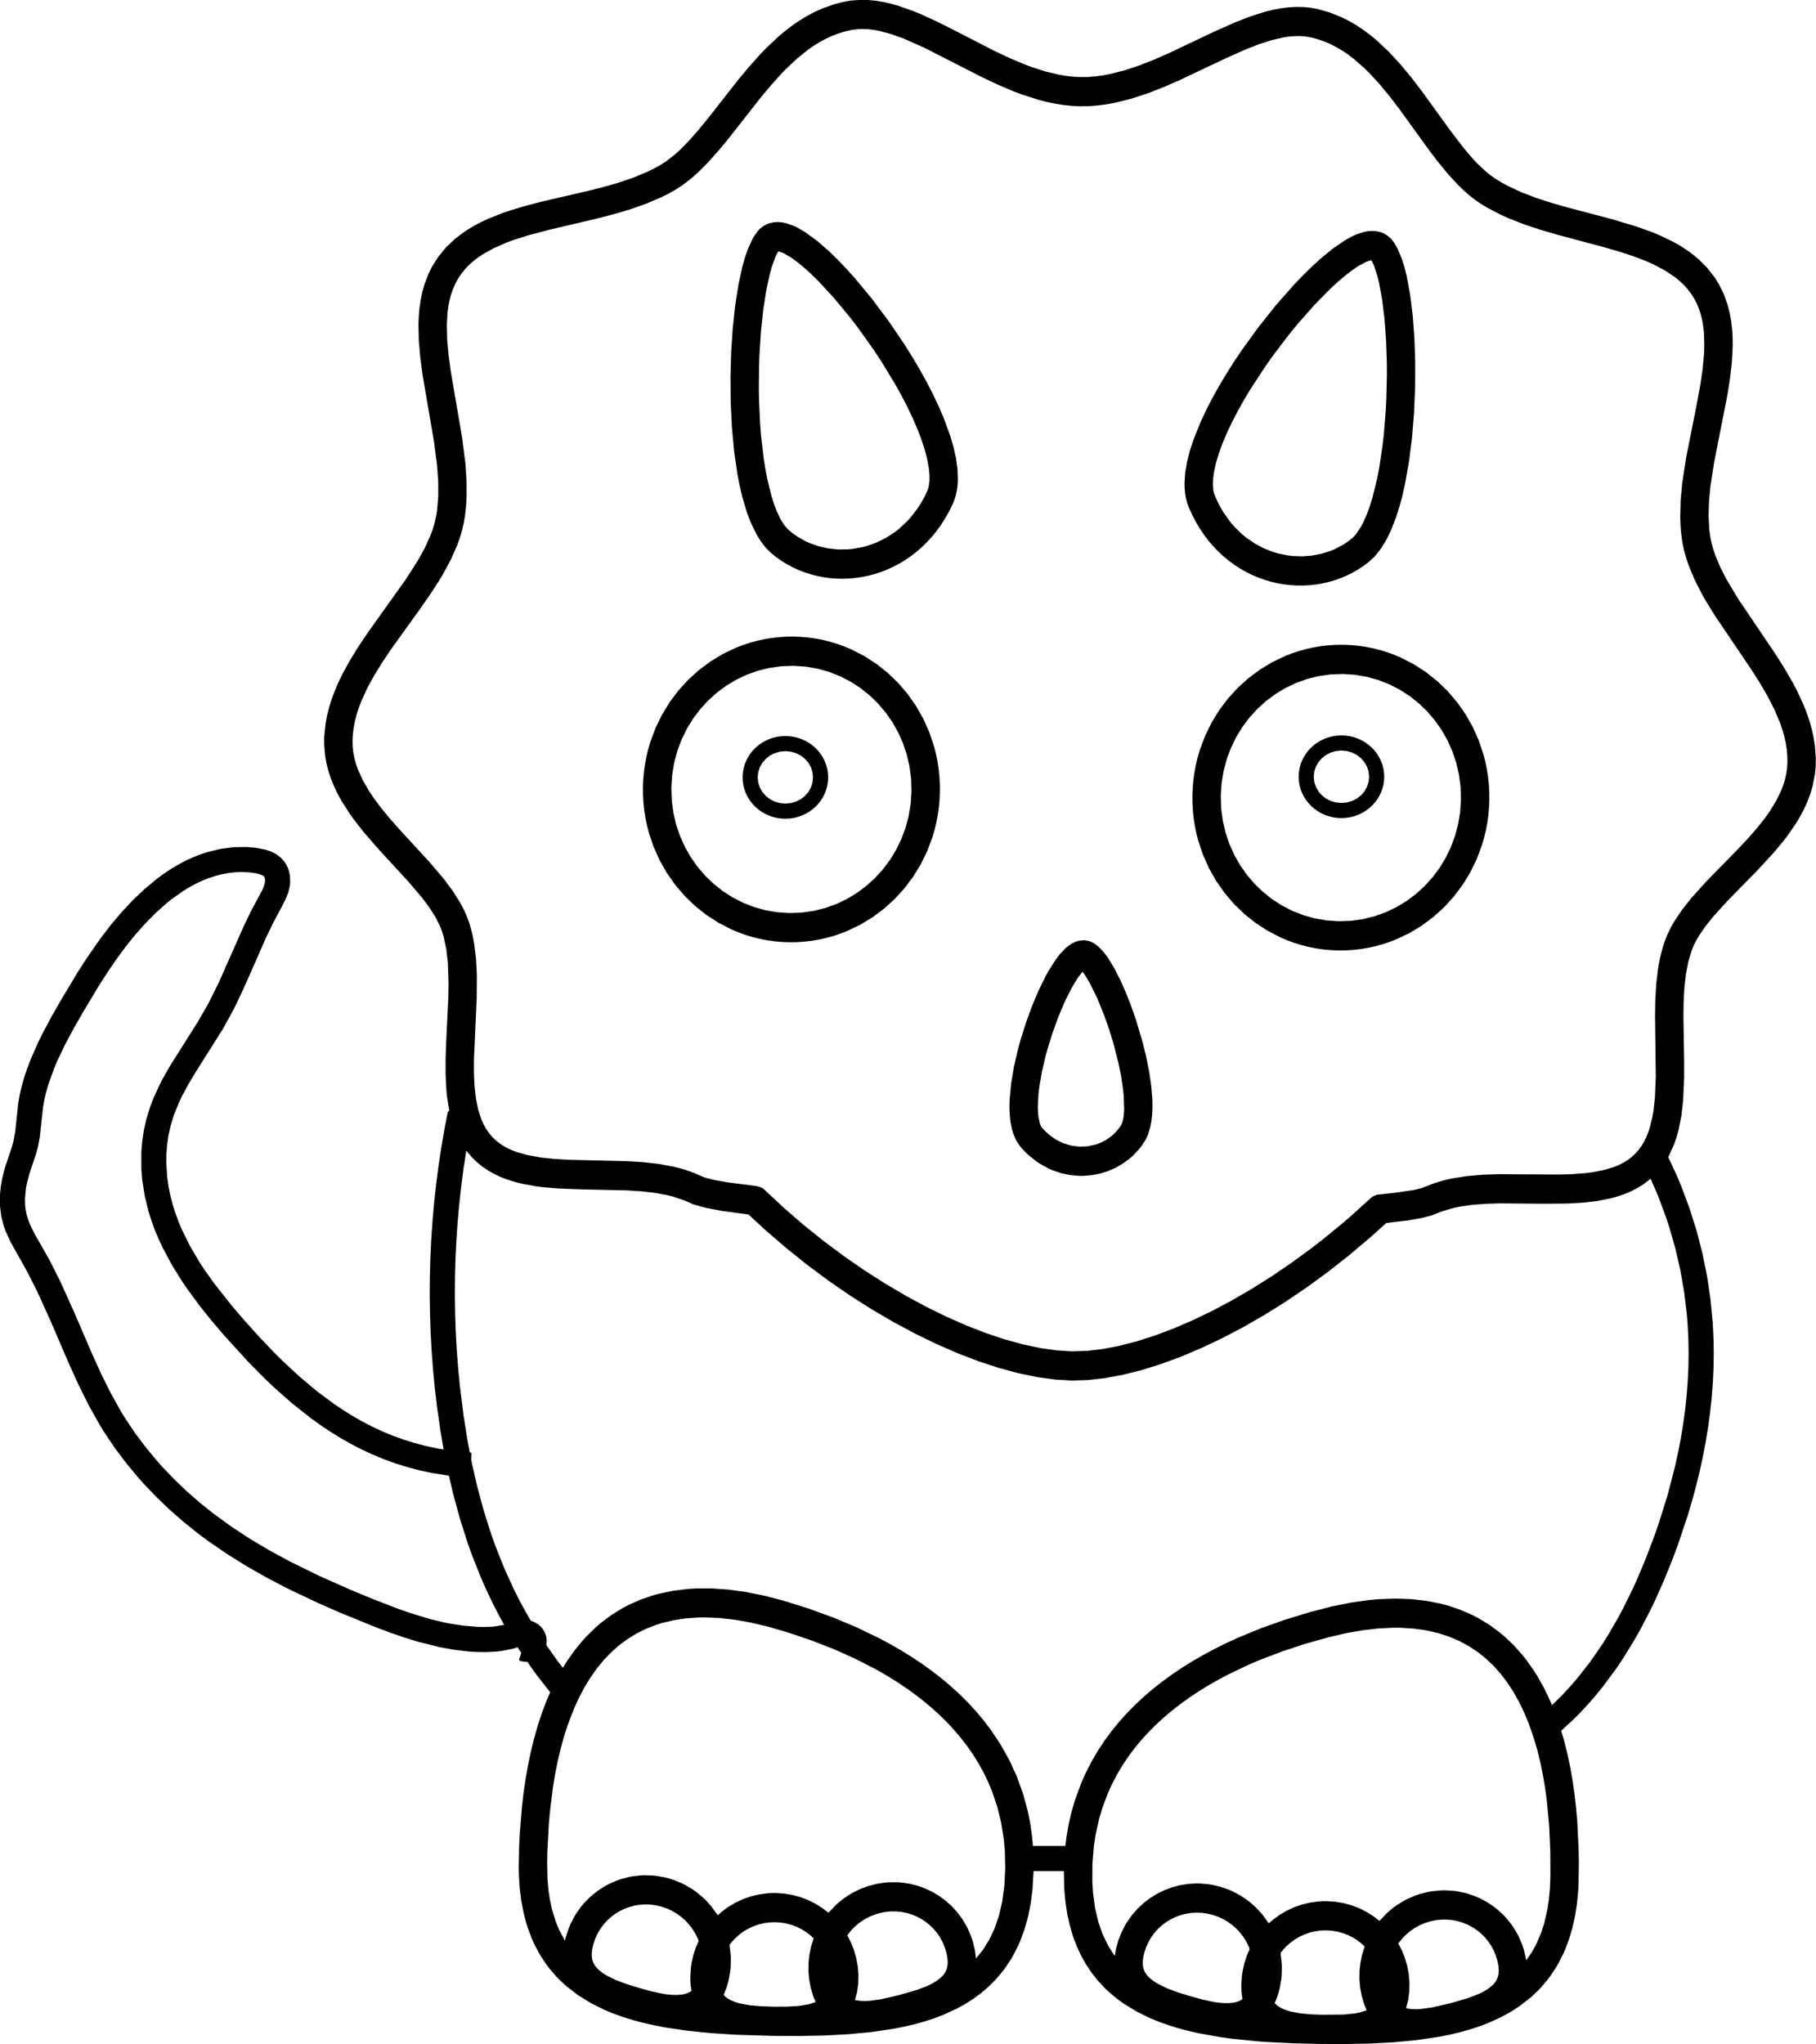 <?xml version="1.0" encoding="UTF-8"?>
<!DOCTYPE svg PUBLIC "-//W3C//DTD SVG 1.0//EN" "http://www.w3.org/TR/2001/REC-SVG-20010904/DTD/svg10.dtd">
<svg shape-rendering="geometricPrecision" text-rendering="geometricPrecision" image-rendering="optimizeQuality" fill-rule="evenodd" xml:space="preserve" 
 xmlns="http://www.w3.org/2000/svg" xmlns:xlink="http://www.w3.org/1999/xlink"  viewBox="0 0 1000.2 1125.565" width="100.02mm" height="112.556mm" >
<g><path fill="#000000" d="M428.875,138.443 L431.461,139.354 435.74,141.823 439.002,144.185 442.481,147.026 446.496,150.632 450.662,154.699 459.309,164.043 468.141,174.722 472.54,180.457 481.13,192.509 485.253,198.744 492.974,211.413 496.503,217.765 499.764,224.07 502.722,230.288 505.344,236.376 507.504,242.043 509.278,247.484 510.633,252.659 511.538,257.546 511.926,261.395 511.929,264.901 511.514,267.943 511.125,269.353 509.049,273.833 507.356,276.848 505.547,279.686 501.607,284.843 499.492,287.165 495.009,291.299 492.656,293.116 487.763,296.258 482.672,298.752 477.44,300.614 474.789,301.311 469.449,302.246 466.768,302.487 461.42,302.519 456.138,301.954 450.982,300.799 446.007,299.059 443.607,297.97 439.013,295.36 436.835,293.84 433.778,291.273 431.864,288.996 430.113,286.259 427.713,281.279 426.273,277.457 424.949,273.258 422.63,263.869 421.554,258.285 420.625,252.451 419.194,240.182 418.685,233.819 418.063,220.821 417.944,214.259 418.073,201.13 418.317,194.668 419.144,182.137 420.402,170.382 422.042,159.826 424.013,150.764 425.122,146.832 427.144,141.28 428.179,139.208 428.638,138.53 428.875,138.443 Z M755.093,143.306 L755.327,143.4 755.77,144.102 756.737,146.2 758.595,151.863 759.573,155.819 761.245,164.92 762.54,175.512 763.415,187.294 763.835,199.842 763.868,206.308 763.57,219.436 763.237,225.991 762.192,238.965 761.476,245.308 759.645,257.532 758.525,263.337 755.925,273.949 754.455,278.683 752.854,283.06 751.12,287.038 749.519,290.119 746.934,294.023 745.147,296 742.038,298.436 739.811,299.887 735.136,302.349 732.701,303.361 727.673,304.944 722.483,305.936 717.188,306.334 711.845,306.134 709.175,305.809 703.869,304.708 701.245,303.929 696.077,301.904 691.072,299.25 686.289,295.958 683.998,294.067 679.658,289.795 677.622,287.409 673.86,282.134 672.147,279.241 670.556,276.178 668.65,271.676 668.313,270.259 667.999,267.146 668.124,263.659 668.645,259.808 669.706,254.983 671.235,249.845 673.19,244.454 675.532,238.864 678.348,232.862 681.506,226.74 684.968,220.54 688.7,214.3 696.826,201.872 701.147,195.764 710.124,183.974 714.707,178.373 723.883,167.96 732.835,158.873 737.137,154.928 741.273,151.44 744.853,148.7 748.135,146.475 752.566,144.104 755.093,143.306 Z M428.532,122.251 L426.342,122.357 423.821,122.89 422.528,123.362 420.294,124.57 418.25,126.251 417.291,127.307 415.335,130.067 414.388,131.708 411.776,137.476 410.226,141.986 408.949,146.501 406.705,156.746 404.915,168.228 403.58,180.65 402.705,193.844 402.316,207.519 402.44,221.414 403.11,235.228 404.353,248.631 406.196,261.321 407.351,267.305 408.785,273.445 411.334,282.019 413.296,287.227 416.638,294.193 419.136,298.215 421.851,301.693 424.79,304.592 427.598,306.829 430.517,308.874 433.542,310.728 436.661,312.39 439.87,313.859 443.156,315.135 446.509,316.216 449.923,317.1 453.385,317.787 456.889,318.277 460.423,318.566 463.98,318.655 467.549,318.542 471.122,318.227 474.689,317.707 478.241,316.983 481.763,316.054 485.247,314.92 488.68,313.582 492.056,312.039 495.366,310.29 498.599,308.336 501.747,306.177 504.802,303.812 507.754,301.24 510.592,298.463 513.31,295.479 515.897,292.288 518.345,288.891 520.645,285.286 522.787,281.476 524.761,277.458 525.711,275.099 526.48,272.539 527.032,269.911 527.387,267.234 527.564,264.37 527.371,258.341 526.535,252.287 525.198,246.261 523.365,239.972 519.768,230.146 516.962,223.621 513.805,216.973 510.335,210.245 506.585,203.477 502.591,196.714 498.387,189.996 489.492,176.871 480.169,164.426 470.708,153.016 466.012,147.805 461.388,142.98 456.869,138.582 450.183,132.734 443.555,127.884 439.406,125.446 437.428,124.481 433.058,122.912 430.742,122.439 428.532,122.251 Z M755.94,127.132 L753.665,127.263 751.416,127.658 747.077,129.064 745.056,129.97 740.814,132.287 734.019,136.941 727.157,142.575 722.493,146.839 717.71,151.528 712.846,156.599 703.019,167.723 693.296,179.884 683.981,192.736 679.563,199.323 675.352,205.963 671.386,212.611 667.7,219.23 664.332,225.774 661.317,232.205 657.392,241.936 655.356,248.161 653.823,254.133 652.788,260.139 652.389,266.142 652.467,269.001 652.74,271.776 653.205,274.418 653.891,277.005 654.761,279.385 656.577,283.405 658.591,287.28 660.769,290.952 663.101,294.422 665.581,297.69 668.198,300.757 670.942,303.62 673.806,306.281 676.779,308.74 679.853,310.996 683.019,313.049 686.269,314.899 689.591,316.546 692.979,317.99 696.421,319.231 699.91,320.269 703.436,321.103 706.984,321.733 710.545,322.159 714.107,322.382 717.663,322.403 721.206,322.224 724.722,321.844 728.206,321.264 731.645,320.486 735.031,319.511 738.358,318.338 741.611,316.969 744.784,315.405 747.867,313.647 750.852,311.695 753.725,309.554 756.939,306.583 759.92,302.981 762.661,298.798 763.94,296.504 766.217,291.762 769.127,284.2 770.859,278.668 772.42,272.807 773.773,266.852 776.031,254.213 777.713,240.845 778.833,227.051 779.41,213.164 779.466,199.485 779.02,186.272 778.09,173.821 776.674,162.299 774.768,152.008 773.643,147.473 772.242,142.915 769.824,137.068 768.01,133.893 767.027,132.516 766.106,131.436 764.117,129.695 761.925,128.421 760.648,127.911 758.146,127.303 755.94,127.132 Z M738.822,413.242 L741.9,413.537 744.762,414.38 747.351,415.713 749.607,417.477 751.467,419.616 752.871,422.07 753.758,424.78 754.067,427.69 753.756,430.599 752.867,433.309 751.462,435.761 749.6,437.898 747.343,439.662 744.753,440.993 741.891,441.835 738.817,442.127 735.744,441.833 732.882,440.99 730.293,439.657 728.037,437.892 726.177,435.753 724.773,433.3 723.886,430.589 723.577,427.679 723.888,424.77 724.777,422.06 726.182,419.608 728.044,417.471 730.301,415.708 732.891,414.376 735.753,413.535 738.822,413.242 Z M432.56,413.582 L435.638,413.876 438.499,414.719 441.089,416.052 443.344,417.817 445.205,419.955 446.609,422.409 447.496,425.12 447.804,428.029 447.493,430.939 446.605,433.648 445.199,436.101 443.337,438.238 441.081,440.001 438.491,441.333 435.628,442.174 432.555,442.467 429.482,442.172 426.62,441.329 424.03,439.996 421.775,438.231 419.914,436.093 418.51,433.639 417.623,430.928 417.315,428.019 417.626,425.109 418.514,422.4 419.92,419.947 421.782,417.81 424.038,416.047 426.628,414.715 429.491,413.874 432.56,413.582 Z M738.822,404.92 L736.447,405.035 734.107,405.376 731.847,405.934 729.681,406.697 727.62,407.652 725.675,408.789 723.859,410.097 722.135,411.61 720.617,413.228 719.262,414.983 718.084,416.863 717.095,418.855 716.305,420.948 715.728,423.132 715.374,425.394 715.256,427.721 715.374,429.976 715.728,432.237 716.305,434.421 717.095,436.514 718.084,438.507 719.262,440.386 720.617,442.141 722.183,443.806 723.859,445.272 725.675,446.58 727.619,447.717 729.681,448.673 731.847,449.435 734.107,449.993 736.379,450.328 738.823,450.449 741.264,450.328 743.605,449.979 745.797,449.435 747.963,448.673 750.025,447.717 751.969,446.58 753.785,445.272 755.509,443.759 757.027,442.141 758.382,440.386 759.56,438.507 760.549,436.514 761.339,434.421 761.916,432.237 762.27,429.976 762.388,427.648 762.27,425.394 761.916,423.132 761.339,420.948 760.549,418.855 759.56,416.863 758.382,414.983 757.027,413.228 755.461,411.564 753.785,410.097 751.969,408.789 750.024,407.652 747.963,406.697 745.797,405.934 743.537,405.376 741.197,405.035 738.822,404.92 Z M432.56,405.259 L430.185,405.374 427.845,405.716 425.585,406.274 423.418,407.036 421.357,407.991 419.412,409.129 417.596,410.437 415.873,411.95 414.354,413.568 413,415.323 411.822,417.202 410.829,419.201 410.043,421.288 409.465,423.471 409.112,425.733 408.994,428.061 409.112,430.315 409.465,432.577 410.043,434.76 410.832,436.853 411.822,438.846 413,440.725 414.354,442.48 415.921,444.145 417.596,445.611 419.357,446.883 421.357,448.057 423.424,449.014 425.52,449.755 427.844,450.332 430.117,450.667 432.561,450.789 434.934,450.674 437.275,450.332 439.534,449.774 441.701,449.012 443.762,448.057 445.706,446.919 447.575,445.57 449.246,444.098 450.765,442.48 452.119,440.725 453.297,438.846 454.287,436.854 455.076,434.76 455.654,432.576 456.007,430.315 456.125,427.987 456.007,425.733 455.654,423.472 455.076,421.288 454.287,419.194 453.297,417.202 452.119,415.323 450.765,413.568 449.198,411.903 447.523,410.437 445.707,409.129 443.762,407.991 441.701,407.036 439.534,406.274 437.274,405.716 434.934,405.374 432.56,405.259 Z M436.987,366.593 L443.812,367.051 450.378,368.189 456.698,369.97 462.737,372.357 468.467,375.315 473.853,378.807 478.866,382.796 483.473,387.246 487.645,392.123 491.357,397.405 494.575,403.056 497.264,409.044 499.387,415.334 500.912,421.892 501.803,428.686 502.025,435.68 501.57,442.658 500.454,449.415 498.712,455.921 496.38,462.14 493.495,468.041 490.091,473.591 486.205,478.756 481.872,483.505 477.119,487.813 471.976,491.647 466.475,494.974 460.649,497.756 454.532,499.957 448.155,501.544 441.553,502.479 434.757,502.728 427.973,502.27 421.407,501.132 415.087,499.35 409.048,496.961 403.318,494.002 397.932,490.51 392.919,486.521 388.312,482.071 384.14,477.194 380.428,471.915 377.21,466.266 374.522,460.283 372.398,453.998 370.873,447.448 369.982,440.667 369.759,433.686 370.214,426.679 371.33,419.919 373.073,413.41 375.405,407.188 378.29,401.285 381.694,395.734 385.58,390.568 389.913,385.819 394.666,381.511 399.809,377.677 405.31,374.351 411.136,371.569 417.253,369.367 423.63,367.78 430.232,366.844 436.987,366.593 Z M739.604,371.092 L746.402,371.547 752.954,372.68 759.265,374.454 765.305,376.836 771.039,379.791 776.436,383.285 781.463,387.281 786.088,391.746 790.277,396.646 793.997,401.945 797.218,407.609 799.903,413.602 802.023,419.89 803.544,426.439 804.433,433.213 804.658,440.179 804.202,447.134 803.09,453.875 801.352,460.375 799.025,466.594 796.142,472.502 792.736,478.063 788.841,483.247 784.492,488.016 779.722,492.338 774.563,496.18 769.053,499.507 763.222,502.285 757.107,504.481 750.737,506.062 744.152,506.992 737.382,507.239 730.624,506.783 724.073,505.65 717.762,503.875 711.722,501.491 705.988,498.535 700.59,495.041 695.563,491.044 690.938,486.577 686.749,481.676 683.028,476.377 679.808,470.712 677.122,464.719 675.003,458.431 673.482,451.883 672.594,445.109 672.37,438.145 672.824,431.19 673.937,424.449 675.674,417.95 678,411.732 680.884,405.824 684.29,400.263 688.184,395.082 692.534,390.313 697.304,385.992 702.463,382.151 707.974,378.825 713.804,376.047 719.92,373.852 726.29,372.271 732.876,371.34 739.604,371.092 Z M437.236,350.518 L433.092,350.564 428.945,350.825 424.851,351.296 420.819,351.972 416.85,352.848 412.953,353.92 409.131,355.182 405.391,356.63 398.175,360.062 391.351,364.175 384.958,368.932 379.043,374.289 373.647,380.207 368.824,386.631 364.613,393.52 361.053,400.831 358.185,408.522 357.023,412.498 356.048,416.551 355.267,420.679 354.683,424.875 354.302,429.135 354.129,433.441 354.159,437.741 354.399,442.005 354.844,446.212 355.489,450.358 356.329,454.435 357.359,458.439 359.972,466.208 363.288,473.62 367.27,480.63 371.878,487.195 377.074,493.271 382.809,498.805 389.04,503.752 395.725,508.072 402.822,511.721 406.512,513.282 410.289,514.661 414.148,515.851 418.086,516.849 422.094,517.647 426.169,518.243 430.305,518.63 434.497,518.803 438.693,518.759 442.84,518.499 446.934,518.028 450.966,517.352 454.935,516.476 458.832,515.404 462.654,514.142 466.394,512.695 473.609,509.263 480.434,505.149 486.827,500.393 492.742,495.036 498.138,489.118 502.96,482.695 507.172,475.808 510.731,468.501 513.599,460.814 514.762,456.842 515.736,452.793 516.518,448.669 517.102,444.478 517.483,440.225 517.656,435.913 517.625,431.598 517.385,427.33 516.941,423.12 516.296,418.973 515.456,414.894 514.426,410.887 511.813,403.115 508.497,395.701 504.515,388.688 499.908,382.123 494.712,376.046 488.976,370.511 482.745,365.565 476.06,361.246 468.964,357.597 465.273,356.036 461.496,354.658 457.637,353.469 453.699,352.472 449.691,351.673 445.616,351.078 441.479,350.691 437.236,350.518 Z M739.853,355.017 L735.694,355.063 731.535,355.325 727.432,355.798 723.393,356.476 719.42,357.355 715.519,358.43 711.698,359.695 707.958,361.145 700.749,364.58 693.936,368.692 687.56,373.44 681.662,378.783 676.286,384.678 671.472,391.084 667.262,397.958 663.698,405.26 660.822,412.948 659.655,416.924 658.676,420.982 657.889,425.112 657.301,429.315 656.915,433.583 656.739,437.911 656.773,442.241 657.017,446.519 657.466,450.737 658.116,454.892 658.961,458.977 659.997,462.987 662.618,470.76 665.938,478.168 669.92,485.17 674.52,491.72 679.699,497.777 685.417,503.298 691.632,508.239 698.306,512.558 705.395,516.211 709.085,517.775 712.863,519.157 716.725,520.351 720.666,521.351 724.683,522.153 728.766,522.751 732.915,523.14 737.122,523.314 741.333,523.269 745.492,523.008 749.595,522.535 753.634,521.857 757.607,520.977 761.508,519.902 765.329,518.638 769.069,517.187 776.278,513.751 783.09,509.639 789.466,504.89 795.364,499.546 800.74,493.65 805.553,487.244 809.763,480.369 813.327,473.066 816.204,465.377 817.371,461.401 818.351,457.343 819.137,453.212 819.726,449.009 820.112,444.741 820.288,440.413 820.254,436.082 820.01,431.803 819.56,427.585 818.91,423.43 818.065,419.345 817.029,415.334 814.408,407.561 811.087,400.153 807.106,393.152 802.506,386.602 797.327,380.546 791.61,375.027 785.394,370.087 778.721,365.769 771.631,362.116 767.942,360.553 764.164,359.172 760.302,357.979 756.361,356.979 752.345,356.177 748.262,355.58 744.112,355.191 739.853,355.017 Z M596.104,535.225 L596.369,535.235 597.588,536.894 600.145,541.117 604.169,549.264 608.231,559.229 610.768,566.456 613.092,573.963 616.009,585.265 617.501,592.667 618.551,599.761 618.889,603.139 619.16,610.986 618.792,615.244 618.415,617.054 617.891,618.626 617.233,619.913 615.49,622.293 612.443,625.346 608.886,627.837 606.293,629.15 603.557,630.172 599.256,631.131 594.751,631.366 590.167,630.817 585.572,629.423 582.552,627.994 581.066,627.122 578.158,625.049 576.745,623.845 574.038,621.106 573.34,620.075 572.785,618.768 571.997,615.273 571.699,612.46 571.599,609.348 571.947,602.539 572.404,598.596 573.819,590.321 575.814,581.733 576.998,577.402 579.673,568.811 582.665,560.547 585.877,552.837 587.533,549.268 590.882,542.858 592.547,540.081 593.933,537.987 596.104,535.225 Z M596.656,517.713 L594.502,517.932 592.899,518.361 591.299,519.015 589.72,519.888 587.094,521.866 583.808,525.287 581.63,528.097 577.531,534.523 575.612,538.021 571.839,545.792 568.236,554.392 564.904,563.573 561.954,573.064 560.651,577.857 558.458,587.371 556.898,596.586 556.063,605.513 555.971,609.824 556.126,613.901 556.542,617.725 557.396,621.897 557.976,623.838 559.458,627.433 560.384,629.106 562.464,631.94 564.437,634.046 566.477,635.99 570.735,639.404 572.943,640.878 577.487,643.366 579.813,644.384 584.543,645.977 589.339,646.989 594.157,647.432 596.56,647.445 601.324,647.062 605.976,646.15 610.466,644.729 614.748,642.821 618.779,640.446 622.515,637.624 624.258,636.052 627.467,632.6 628.923,630.725 630.975,627.566 632.2,624.938 633.571,620.452 634.189,617.132 634.579,613.595 634.751,609.826 634.711,605.872 634.089,597.96 632.931,590.053 631.291,581.846 629.237,573.509 625.553,561.202 622.79,553.341 619.854,545.931 616.812,539.141 613.617,532.933 610.434,527.704 608.522,525.066 606.666,522.878 604.766,521.024 602.787,519.514 600.9,518.528 599.812,518.149 597.776,517.762 596.656,517.713 Z M475.106,15.958 L478.142,16.087 481.223,16.449 484.329,17.02 490.689,18.723 497.592,21.192 508.77,26.134 540.878,42.5 549.392,46.53 558,50.197 562.563,51.93 571.755,54.896 576.383,56.092 581.024,57.069 585.683,57.812 590.356,58.3 595.041,58.516 599.713,58.445 604.383,58.101 609.051,57.503 613.71,56.669 622.999,54.367 632.235,51.347 640.938,47.954 649.563,44.197 674.439,32.406 686.011,27.227 693.527,24.302 700.508,22.071 706.934,20.591 710.064,20.132 713.095,19.887 716.108,19.866 719.063,20.094 721.961,20.587 725.69,21.561 729.282,22.795 732.781,24.29 736.117,25.997 739.34,27.914 742.459,30.024 745.482,32.313 751.473,37.545 754.438,40.472 760.136,46.696 765.574,53.306 770.808,60.161 786.576,81.962 791.761,88.822 797.397,95.706 803.183,101.975 806.15,104.836 809.175,107.491 812.264,109.921 815.43,112.114 819.129,114.368 826.917,118.409 830.984,120.224 839.407,123.51 848.127,126.418 857.046,129.048 884.055,136.292 892.118,138.628 899.883,141.175 907.263,144.038 910.779,145.619 917.101,148.967 922.559,152.629 925.016,154.636 927.332,156.822 929.465,159.177 931.404,161.714 933.138,164.448 934.636,167.361 935.861,170.362 936.836,173.449 937.599,176.698 938.141,179.998 938.492,183.389 938.691,190.43 938.553,194.428 937.833,202.633 936.635,211.072 934.244,224.064 928.677,251.947 926.52,266.048 925.639,275.625 925.415,285.005 925.594,289.604 925.988,294.134 926.616,298.587 927.45,302.675 928.549,306.76 929.892,310.833 933.24,318.95 937.351,327.035 939.642,331.061 944.29,338.608 964.638,368.729 969.322,376.086 973.64,383.506 977.452,391.006 980.41,398.043 981.632,401.588 982.66,405.152 983.475,408.738 984.06,412.349 984.396,415.945 984.473,419.611 984.283,422.869 983.827,426.055 983.125,429.173 982.18,432.268 981.034,435.262 978.175,441.103 974.485,447.058 972.321,450.107 967.599,456.087 962.476,461.923 957.099,467.639 939.724,485.395 931.564,494.438 926.492,500.855 922.128,507.364 920.257,510.661 918.618,513.99 917.226,517.359 915.938,521.167 914.852,525.092 913.949,529.13 913.217,533.268 912.202,541.805 911.687,550.622 911.55,559.069 911.962,592.719 911.5,604.176 910.698,611.433 910.104,614.913 908.68,620.794 907.761,623.565 906.703,626.17 905.457,628.682 904.022,631.055 902.382,633.282 900.521,635.356 898.48,637.217 896.284,638.855 893.92,640.294 891.456,641.522 888.801,642.6 883.216,644.26 876.808,645.476 873.264,645.924 865.911,646.487 858.287,646.706 825.243,646.513 816.991,646.793 808.376,647.514 800.083,648.796 796.078,649.688 792.184,650.765 788.4,652.049 783.173,654.14 778.607,655.232 768.383,656.72 758.203,657.856 755.986,658.858 754.942,659.679 744.341,669.293 738.98,673.905 728.132,682.76 722.659,686.996 711.648,695.073 700.592,702.608 689.54,709.582 678.545,715.972 667.657,721.762 656.928,726.93 646.409,731.457 636.151,735.323 626.204,738.509 616.619,740.994 607.449,742.76 598.745,743.785 590.556,744.05 582.035,743.534 572.961,742.25 563.392,740.219 553.392,737.461 543.015,733.996 532.325,729.845 521.379,725.029 510.235,719.568 498.957,713.484 487.6,706.797 476.224,699.528 464.89,691.697 453.656,683.326 442.581,674.435 431.726,665.046 421.133,655.167 420.116,654.343 419.015,653.719 416.621,653.05 401.163,651.069 393.427,649.708 388.034,648.321 382.711,646.023 378.975,644.625 375.114,643.427 371.139,642.414 362.879,640.879 354.29,639.899 346.045,639.371 312.926,638.576 305.303,638.128 297.969,637.343 291.001,636.101 285.219,634.522 282.503,633.53 279.959,632.404 277.514,631.091 275.216,629.591 273.073,627.889 271.093,625.966 269.304,623.841 267.74,621.567 266.385,619.153 265.222,616.606 263.404,611.11 262.181,605.211 261.361,598.128 261.025,590.69 261.053,582.979 262.554,549.429 262.634,536.542 262.169,527.846 261.136,519.456 260.369,515.401 259.414,511.45 258.259,507.618 256.984,504.208 255.455,500.82 253.692,497.459 249.537,490.806 244.67,484.228 236.808,474.947 219.967,456.632 214.76,450.74 209.825,444.75 205.299,438.631 203.23,435.509 199.733,429.436 197.065,423.496 196.018,420.459 195.196,417.415 194.594,414.277 194.242,411.081 194.156,407.822 194.353,404.145 194.82,400.462 195.526,396.856 196.459,393.279 197.601,389.732 198.935,386.21 202.108,379.232 206.144,371.814 210.682,364.482 215.576,357.225 231.524,335.048 236.716,327.593 241.562,320.149 243.958,316.175 248.272,308.189 251.827,300.153 253.274,296.113 254.477,292.055 255.419,287.977 256.162,283.512 256.673,278.97 256.968,274.35 256.981,264.92 256.34,255.281 254.538,241.092 248.23,204.19 247.066,195.594 246.308,187.222 246.094,179.123 246.488,172.071 246.937,168.677 247.576,165.381 248.416,162.211 249.478,159.146 250.789,156.174 252.36,153.321 254.166,150.637 256.171,148.155 258.38,145.848 260.737,143.742 263.308,141.76 266.004,139.951 271.824,136.712 278.797,133.642 282.469,132.273 290.123,129.807 302.221,126.587 329.435,120.172 338.467,117.817 347.319,115.183 355.889,112.169 364.086,108.671 368.016,106.708 371.813,104.587 375.052,102.527 378.236,100.217 381.365,97.679 384.445,94.931 390.48,88.879 396.385,82.211 401.841,75.547 418.516,54.304 424.034,47.646 429.754,41.237 432.709,38.166 438.836,32.386 445.079,27.362 448.224,25.175 451.461,23.169 454.796,21.362 458.239,19.771 461.793,18.413 465.446,17.311 469.254,16.465 472.147,16.08 475.106,15.958 Z M133.207,480.139 L136.929,480.294 140.656,480.772 142.364,481.121 144.803,482.064 145.402,482.57 145.772,483.212 146.015,484.628 145.766,486.563 145.091,488.639 144.164,490.64 138.08,501.956 134.384,509.649 120.527,540.914 114.854,552.372 108.744,562.981 93.659,586.833 89.496,594.198 87.572,597.949 84.124,605.632 82.636,609.576 80.513,616.539 79.207,622.465 78.319,628.463 77.837,634.513 77.852,643.624 78.338,649.685 79.753,658.696 81.757,666.863 83.361,671.984 85.198,677.017 87.251,681.962 89.507,686.824 94.571,696.306 100.272,705.479 103.325,709.955 109.766,718.702 116.553,727.183 123.574,735.424 136.895,750.043 146.194,759.419 150.98,763.957 160.852,772.671 171.144,780.809 176.46,784.632 181.893,788.271 187.448,791.715 193.13,794.95 198.941,797.963 204.887,800.741 211.331,803.411 217.89,805.785 224.55,807.857 231.298,809.626 238.119,811.087 247.087,812.489 247.272,812.655 249.541,822.373 253.214,835.901 257.454,849.243 259.799,855.836 264.96,868.839 267.787,875.243 270.783,881.574 274.436,888.75 277.586,894.488 277.479,894.726 271.868,895.604 267.308,895.819 262.744,895.725 255.251,895.094 247.827,893.955 244.141,893.215 236.823,891.438 225.963,888.148 218.814,885.64 204.696,880.156 193.205,875.402 176.141,867.844 159.397,859.626 148.486,853.704 137.825,847.371 127.458,840.583 117.425,833.29 110.018,827.355 102.867,821.102 96,814.543 89.439,807.682 86.281,804.14 80.226,796.839 74.537,789.253 69.239,781.388 66.744,777.351 60.837,766.786 55.471,755.934 50.473,744.89 40.719,722.191 32.941,705.017 27.274,693.817 18.684,678.688 16.318,673.716 15.374,671.191 14.612,668.563 14.073,665.785 13.79,662.974 13.742,660.122 14.262,654.432 14.784,651.621 16.244,646.1 19.86,635.289 20.874,631.609 21.899,626.138 23.73,609.497 24.468,605.34 25.437,601.23 26.606,597.171 29.699,588.538 31.621,583.984 35.887,575.057 40.569,566.316 45.491,557.708 54.316,542.977 58.946,535.737 63.773,528.64 68.832,521.737 74.167,515.069 79.823,508.672 85.836,502.596 91.7,497.366 94.769,494.906 101.188,490.386 104.54,488.358 107.99,486.508 111.54,484.852 115.009,483.476 118.564,482.314 122.184,481.382 125.812,480.704 129.51,480.281 133.207,480.139 Z M256.958,633.689 L259.771,637.076 262.586,639.834 265.609,642.297 268.909,644.528 272.287,646.428 275.875,648.104 279.649,649.555 283.577,650.785 287.646,651.809 295.365,653.201 299.369,653.703 307.612,654.395 320.397,654.881 344.972,655.412 352.976,655.922 360.165,656.719 367.057,657.944 370.359,658.754 376.619,660.841 381.945,663.137 388.526,664.986 397.521,666.712 412.274,668.723 421.538,677.262 432.954,687.123 444.608,696.455 456.44,705.24 468.387,713.453 480.392,721.076 492.393,728.087 504.331,734.464 516.144,740.186 527.772,745.232 539.156,749.581 550.235,753.211 560.949,756.102 571.237,758.232 581.04,759.58 590.298,760.125 599.24,759.852 608.694,758.782 618.605,756.936 628.92,754.335 639.591,750.998 650.562,746.947 661.785,742.201 673.206,736.78 684.772,730.705 696.431,723.997 708.134,716.674 719.826,708.757 731.455,700.267 742.971,691.224 754.319,681.647 763.557,673.368 775.447,671.968 783.062,670.634 788.821,669.116 794.009,667.043 800.337,665.149 803.658,664.441 810.572,663.428 817.785,662.847 825.798,662.578 850.313,662.78 863.098,662.676 871.344,662.232 879.275,661.346 887.184,659.802 891.141,658.696 894.953,657.367 898.63,655.788 902.116,653.966 905.413,651.883 908.954,649.123 909.21,649.183 913.295,658.66 917.536,670.044 919.431,675.816 922.765,687.499 925.483,699.34 927.574,711.305 929.031,723.364 929.518,729.419 929.912,737.31 930.04,745.202 929.911,753.087 929.533,760.965 928.913,768.829 928.059,776.676 926.98,784.5 925.683,792.298 924.176,800.064 922.467,807.793 918.474,823.125 913.767,838.258 911.165,845.739 906.264,858.62 901.69,869.465 899.255,874.827 894.063,885.392 891.298,890.583 885.407,900.74 882.271,905.694 875.599,915.315 868.361,924.507 864.519,928.925 860.524,933.212 854.954,938.694 854.704,938.644 853.047,934.84 849.948,928.553 846.528,922.545 844.692,919.651 840.578,913.852 838.38,911.088 833.697,905.85 828.622,901.021 825.936,898.768 820.254,894.6 814.157,890.906 810.949,889.245 804.208,886.313 797.025,883.92 793.265,882.934 785.402,881.402 777.071,880.475 768.266,880.181 758.974,880.546 754.143,880.984 744.105,882.385 733.556,884.511 721.158,887.726 707.505,891.894 694.179,896.642 681.262,901.989 674.982,904.891 668.832,907.951 662.825,911.168 656.968,914.547 651.272,918.088 645.748,921.794 640.405,925.668 635.253,929.711 630.302,933.926 625.425,938.446 620.78,943.153 616.38,948.045 612.233,953.128 608.35,958.399 604.736,963.87 601.407,969.534 598.376,975.385 595.65,981.433 592.154,990.875 590.234,997.419 588.654,1004.164 587.425,1011.106 586.782,1016.205 586.582,1016.381 569.1,1016.381 568.902,1016.201 568.411,1010.885 567.408,1003.894 566.048,997.103 563.362,987.273 559.931,977.869 555.789,968.888 550.975,960.33 545.52,952.186 541.539,946.978 537.299,941.953 532.81,937.107 528.08,932.44 523.266,928.075 518.247,923.878 513.031,919.844 507.627,915.972 502.049,912.261 496.304,908.707 490.401,905.309 484.353,902.067 471.856,896.036 458.893,890.599 445.544,885.741 431.892,881.447 421.176,878.633 410.948,876.569 401.203,875.23 391.93,874.59 383.123,874.621 378.89,874.88 370.761,875.869 363.071,877.465 359.388,878.481 352.344,880.936 345.719,883.929 342.56,885.62 336.544,889.375 330.923,893.603 328.26,895.886 323.218,900.773 320.837,903.371 316.353,908.859 312.318,914.577 310.114,918.112 309.859,918.124 307.03,914.455 300.917,905.843 301.09,903.262 300.857,901.247 300.271,899.314 299.323,897.466 298.1,895.863 296.605,894.494 294.216,893.09 292.375,892.4 290.343,888.956 286.675,882.274 283.217,875.482 277.638,863.269 272.696,850.794 270.452,844.47 266.398,831.666 262.888,818.686 259.889,805.568 259.526,803.717 259.654,800.179 259.309,799.793 258.682,799.539 258.567,798.965 257.36,792.341 255.267,779.043 253.225,762.526 252.28,752.655 251.539,742.767 251,732.865 250.664,722.955 250.53,713.039 250.598,703.122 250.868,693.21 251.339,683.305 252.013,673.41 252.888,663.534 253.965,653.676 255.242,643.841 256.782,633.735 256.958,633.689 Z M388.5,890.558 L396.386,890.899 404.701,891.832 413.494,893.382 422.778,895.574 434.03,898.861 446.684,903.129 459.012,907.918 470.934,913.244 482.374,919.122 487.89,922.274 493.255,925.571 498.46,929.014 503.497,932.605 508.354,936.348 513.024,940.243 517.493,944.291 521.623,948.362 525.549,952.583 529.259,956.956 532.745,961.484 535.999,966.172 539.008,971.019 541.766,976.031 544.262,981.21 546.486,986.557 549.289,994.893 551.433,1003.635 552.88,1012.782 553.444,1019.122 553.659,1028.958 553.164,1038.365 552.003,1046.957 550.208,1054.739 547.797,1061.78 544.796,1068.115 541.231,1073.783 537.663,1078.203 537.497,1078.15 536.967,1073.825 535.817,1069.042 535.086,1066.792 533.316,1062.482 532.283,1060.426 529.941,1056.522 527.251,1052.909 524.244,1049.605 520.947,1046.627 517.387,1043.99 513.593,1041.713 509.594,1039.813 505.417,1038.306 501.09,1037.209 496.64,1036.539 494.378,1036.37 489.798,1036.372 487.486,1036.549 482.839,1037.262 478.213,1038.462 473.796,1040.1 469.629,1042.14 467.645,1043.303 463.885,1045.894 460.42,1048.816 456.421,1053.037 456.152,1053.062 453.047,1050.663 449.268,1048.269 445.252,1046.244 441.025,1044.611 436.606,1043.393 432.021,1042.615 427.291,1042.301 424.908,1042.324 422.552,1042.467 417.943,1043.102 413.484,1044.181 409.203,1045.681 405.122,1047.58 401.264,1049.855 397.659,1052.477 395.452,1054.396 395.186,1054.358 391.53,1049.321 388.483,1046 386.838,1044.448 383.315,1041.577 381.441,1040.266 377.479,1037.91 375.395,1036.874 371.029,1035.099 368.752,1034.368 366.446,1033.755 361.832,1032.897 359.53,1032.649 354.958,1032.503 352.694,1032.602 348.227,1033.132 346.032,1033.56 341.737,1034.731 339.643,1035.47 335.584,1037.245 333.625,1038.276 329.866,1040.619 326.342,1043.32 324.678,1044.799 321.561,1048.008 320.117,1049.732 317.473,1053.411 316.28,1055.363 314.172,1059.477 313.264,1061.637 311.758,1066.147 311.219,1068.351 311.05,1068.376 307.921,1062.507 306.129,1058.155 303.953,1051.049 302.853,1045.902 302.044,1040.418 301.536,1034.603 301.348,1025.192 301.52,1018.302 302.281,1004.37 302.895,997.364 304.645,983.401 305.806,976.492 307.172,969.669 308.756,962.954 310.57,956.373 312.624,949.952 316.176,940.689 318.882,934.78 321.87,929.118 325.152,923.73 328.643,918.767 332.341,914.233 336.346,910.018 340.673,906.148 345.334,902.648 350.344,899.542 355.719,896.855 361.469,894.611 364.492,893.662 370.834,892.129 377.592,891.1 384.775,890.601 388.5,890.558 Z M767.259,896.233 L771.153,896.25 778.549,896.699 785.491,897.676 791.997,899.158 798.079,901.121 803.754,903.539 809.035,906.388 813.938,909.643 818.479,913.28 822.673,917.276 826.534,921.606 830.078,926.246 833.403,931.308 836.505,936.788 839.305,942.534 841.817,948.52 845.074,957.908 846.916,964.384 848.514,971.013 849.878,977.769 851.022,984.629 851.958,991.564 853.256,1005.569 853.872,1019.586 853.904,1033.42 853.647,1039.801 853.092,1045.797 852.247,1051.421 850.45,1059.201 848.908,1063.978 846.1,1070.544 843.908,1074.54 840.753,1079.183 840.587,1079.144 839.318,1073.573 838.588,1071.322 836.82,1067.006 835.788,1064.948 833.446,1061.039 832.144,1059.195 829.293,1055.733 827.752,1054.119 824.454,1051.139 822.705,1049.776 819.025,1047.317 815.124,1045.225 813.1,1044.323 808.922,1042.814 806.775,1042.212 802.383,1041.324 800.145,1041.043 795.602,1040.813 793.302,1040.87 788.67,1041.336 786.344,1041.75 781.716,1042.946 779.476,1043.713 775.178,1045.555 773.127,1046.623 769.225,1049.038 767.38,1050.376 763.912,1053.298 759.909,1057.521 759.64,1057.546 756.55,1055.158 752.769,1052.762 748.753,1050.734 744.523,1049.098 740.104,1047.879 735.516,1047.1 730.785,1046.785 728.4,1046.808 726.044,1046.952 721.431,1047.587 716.971,1048.668 712.688,1050.171 708.606,1052.072 704.746,1054.35 701.142,1056.974 698.946,1058.883 698.679,1058.846 695.034,1053.831 691.989,1050.514 688.621,1047.489 686.823,1046.096 683.005,1043.564 678.906,1041.397 676.757,1040.459 672.268,1038.893 667.689,1037.797 665.398,1037.43 660.824,1037.047 658.55,1037.029 654.05,1037.328 649.636,1038.064 645.336,1039.223 641.179,1040.791 637.197,1042.754 633.401,1045.11 629.85,1047.828 626.571,1050.891 623.592,1054.282 620.939,1057.985 619.743,1059.949 617.631,1064.09 615.913,1068.502 614.635,1073.13 614.046,1076.667 613.889,1076.707 612.52,1074.788 610.21,1071.014 607.223,1064.814 604.84,1057.938 603.083,1050.336 601.984,1041.987 601.626,1035.969 601.674,1026.28 602.463,1016.582 603.392,1010.381 605.372,1001.42 607.063,995.695 610.146,987.435 612.545,982.16 615.209,977.063 618.129,972.14 621.296,967.388 624.7,962.804 628.332,958.385 632.182,954.128 636.241,950.031 640.5,946.088 645.098,942.177 649.89,938.427 654.865,934.834 660.015,931.397 665.328,928.113 670.796,924.98 676.409,921.996 688.035,916.464 694.024,913.913 706.317,909.223 718.96,905.073 731.877,901.442 741.491,899.205 750.588,897.607 759.179,896.624 767.259,896.233 Z M355.282,1048.58 L358.313,1048.682 361.364,1049.093 364.42,1049.825 367.421,1050.869 370.208,1052.162 372.838,1053.713 375.294,1055.51 377.514,1057.486 379.54,1059.668 381.356,1062.044 382.913,1064.532 384.239,1067.175 384.771,1068.748 383.272,1072.203 381.846,1076.559 380.844,1081.096 380.51,1083.426 380.191,1088.181 380.214,1090.692 380.386,1093.171 380.82,1096.064 380.528,1096.443 379.113,1097.223 377.553,1097.786 375.892,1098.151 373.388,1098.413 370.724,1098.417 367.873,1098.187 364.93,1097.756 358.664,1096.397 351.973,1094.555 345.358,1092.514 339.334,1090.281 334.111,1087.725 331.869,1086.293 329.878,1084.717 328.654,1083.505 327.646,1082.222 326.839,1080.796 326.258,1079.168 325.956,1077.428 325.922,1075.392 326.192,1073.123 326.78,1070.564 327.765,1067.613 329.023,1064.83 330.531,1062.229 332.289,1059.802 334.228,1057.617 336.397,1055.612 338.703,1053.862 341.185,1052.332 343.805,1051.048 346.545,1050.02 349.384,1049.259 352.304,1048.775 355.282,1048.58 Z M493.456,1052.426 L496.452,1052.711 499.359,1053.283 502.175,1054.129 504.903,1055.249 507.461,1056.6 509.893,1058.204 512.161,1060.038 514.245,1062.09 516.128,1064.351 517.789,1066.809 519.212,1069.452 520.378,1072.271 521.267,1075.253 521.773,1077.834 521.966,1080.145 521.867,1082.131 521.509,1083.859 520.894,1085.428 520.044,1086.834 518.962,1088.125 517.698,1089.295 515.653,1090.81 513.345,1092.184 510.76,1093.45 505.043,1095.649 495.219,1098.491 485.279,1100.782 479.209,1101.632 476.431,1101.769 473.771,1101.683 471.044,1101.285 470.912,1101.047 472.068,1096.859 472.703,1092.16 472.796,1087.235 472.402,1082.526 471.554,1077.961 470.276,1073.561 468.589,1069.351 466.718,1065.722 466.728,1065.489 468.88,1062.779 470.992,1060.642 473.272,1058.735 475.763,1057.029 478.437,1055.557 481.282,1054.34 484.311,1053.389 487.396,1052.754 490.44,1052.437 493.456,1052.426 Z M658.697,1053.102 L661.753,1053.198 664.837,1053.61 667.936,1054.349 670.934,1055.393 673.718,1056.685 676.346,1058.235 678.802,1060.03 681.021,1062.004 683.046,1064.186 684.862,1066.559 686.419,1069.046 687.745,1071.688 688.265,1073.229 686.757,1076.703 685.332,1081.056 684.332,1085.589 683.998,1087.916 683.68,1092.67 683.707,1095.192 683.882,1097.673 684.319,1100.575 684.028,1100.953 682.612,1101.733 681.049,1102.297 679.387,1102.662 676.886,1102.925 674.225,1102.93 671.374,1102.702 668.433,1102.274 662.173,1100.919 655.496,1099.083 648.87,1097.031 642.837,1094.792 637.61,1092.236 635.363,1090.803 633.369,1089.226 632.143,1088.016 631.134,1086.735 630.327,1085.312 629.746,1083.686 629.444,1081.948 629.41,1079.914 629.68,1077.646 630.27,1075.082 631.261,1072.114 632.52,1069.328 634.028,1066.731 635.781,1064.314 637.709,1062.143 639.861,1060.153 642.143,1058.419 644.591,1056.902 647.201,1055.613 649.935,1054.576 652.775,1053.803 655.704,1053.307 658.697,1053.102 Z M426.986,1058.376 L430.136,1058.58 433.174,1059.088 436.101,1059.885 438.903,1060.954 441.564,1062.28 444.069,1063.847 446.402,1065.64 448.042,1067.17 448.1,1067.403 446.749,1071.699 445.816,1076.139 445.313,1080.681 445.257,1085.296 445.666,1089.958 446.555,1094.634 447.985,1099.341 449.186,1102.153 449.088,1102.406 445.281,1103.604 439.52,1104.513 433.132,1104.874 426.224,1104.883 419.306,1104.667 412.913,1104.109 407.235,1103.034 404.659,1102.23 402.358,1101.247 400.868,1100.404 399.542,1099.412 398.653,1098.505 398.609,1098.263 400.064,1094.645 400.808,1092.234 401.394,1089.909 402.199,1085.259 402.422,1082.937 402.522,1078.32 402.402,1076.035 401.784,1070.884 403.147,1069.128 405.163,1066.99 407.375,1065.052 409.766,1063.33 412.321,1061.839 415.024,1060.594 417.859,1059.61 420.811,1058.902 423.864,1058.485 426.986,1058.376 Z M796.942,1056.925 L799.939,1057.211 802.845,1057.783 805.662,1058.63 808.39,1059.75 810.949,1061.101 813.383,1062.705 815.652,1064.54 817.738,1066.594 819.622,1068.858 821.285,1071.32 822.71,1073.97 823.876,1076.796 824.766,1079.789 825.271,1082.363 825.465,1084.669 825.365,1086.649 825.007,1088.373 824.392,1089.94 823.522,1091.372 822.462,1092.633 821.198,1093.805 819.154,1095.321 816.846,1096.697 814.263,1097.967 808.551,1100.169 798.741,1103.013 788.78,1105.292 782.701,1106.138 779.917,1106.275 777.252,1106.189 774.541,1105.797 774.409,1105.56 775.571,1101.353 776.204,1096.648 776.298,1091.722 775.905,1087.02 775.058,1082.458 773.78,1078.061 772.094,1073.853 770.211,1070.203 770.221,1069.97 772.366,1067.27 774.478,1065.132 776.76,1063.223 779.253,1061.516 781.928,1060.044 784.774,1058.827 787.805,1057.877 790.888,1057.246 793.928,1056.934 796.942,1056.925 Z M730.48,1062.86 L733.631,1063.064 736.671,1063.574 739.601,1064.372 742.404,1065.444 745.066,1066.772 747.572,1068.342 749.906,1070.137 751.528,1071.652 751.586,1071.884 750.232,1076.186 749.298,1080.629 748.795,1085.175 748.738,1089.795 749.145,1094.463 750.034,1099.146 751.466,1103.864 752.662,1106.664 752.564,1106.916 748.794,1108.098 745.982,1108.634 739.913,1109.237 728.581,1109.332 722.8,1109.153 716.407,1108.599 710.731,1107.528 708.157,1106.727 705.857,1105.746 704.368,1104.905 703.042,1103.911 702.162,1103.012 702.119,1102.771 703.572,1099.156 704.316,1096.746 704.902,1094.417 705.706,1089.762 705.929,1087.437 706.028,1082.818 705.908,1080.532 705.286,1075.361 706.63,1073.629 708.646,1071.489 710.857,1069.549 713.249,1067.825 715.805,1066.331 718.509,1065.083 721.345,1064.097 724.299,1063.388 727.355,1062.97 730.48,1062.86 Z M474.39,-0.1 L468.483,0.328 464.14,1.123 459.473,2.334 452.759,4.728 448.44,6.691 444.25,8.922 440.185,11.405 436.243,14.119 432.415,17.048 428.898,19.998 422.132,26.351 418.87,29.72 412.56,36.752 406.489,44.06 389.985,65.095 384.587,71.689 379.573,77.388 374.517,82.538 371.951,84.868 366.715,88.947 364.038,90.657 360.493,92.631 356.819,94.453 349.132,97.687 341.078,100.457 332.747,102.869 324.24,105.021 298.631,110.948 289.692,113.265 281.05,115.851 276.876,117.275 268.872,120.451 265.071,122.227 261.117,124.315 257.339,126.587 253.753,129.055 250.354,131.747 245.7,136.171 241.566,141.148 238.036,146.665 236.085,150.558 233.739,156.711 232.577,160.878 231.672,165.239 231.029,169.712 230.631,174.289 230.462,178.962 230.685,187.827 231.486,196.957 232.728,206.302 239.048,243.297 240.759,256.626 241.349,264.989 241.383,273.136 240.724,281.019 240.092,284.843 239.311,288.19 238.301,291.524 237.079,294.854 234.067,301.51 230.413,308.176 223.692,318.73 202.659,348.197 197.417,356.002 192.55,363.904 188.207,371.906 186.154,376.219 184.306,380.57 182.68,384.96 181.295,389.391 180.169,393.864 179.321,398.38 178.605,405.249 178.534,409.752 179.081,416.299 179.839,420.475 180.903,424.611 182.259,428.699 183.882,432.716 185.755,436.668 187.86,440.555 192.289,447.572 194.734,451.01 199.991,457.76 208.513,467.598 225.046,485.563 232.334,494.131 236.357,499.479 239.781,504.825 242.462,510.191 243.478,512.886 244.434,516.08 245.836,522.797 246.657,529.884 247.058,541.048 246.921,549.302 245.706,574.397 245.42,583.127 245.419,591.668 245.824,599.938 246.216,603.942 247.457,611.615 246.894,611.926 246.595,612.376 244.779,621.779 243.051,631.831 241.53,641.916 240.216,652.03 239.109,662.169 238.209,672.327 237.516,682.503 237.03,692.69 236.753,702.884 236.683,713.084 236.821,723.281 237.167,733.473 237.721,743.658 238.484,753.829 239.455,763.981 240.635,774.113 242.607,787.999 244.3,797.872 244.118,798.054 240.715,797.485 234.507,796.155 228.368,794.547 222.307,792.661 216.339,790.502 210.478,788.073 204.882,785.455 199.412,782.611 194.07,779.554 188.845,776.296 183.737,772.851 173.853,765.452 164.382,757.461 155.291,748.98 150.877,744.588 142.291,735.566 134.001,726.314 127.509,718.718 118.176,706.932 112.383,698.773 109.658,694.595 104.626,686.034 100.242,677.176 98.33,672.63 96.622,668.003 95.134,663.291 93.88,658.491 92.846,653.412 92.112,648.277 91.596,640.528 91.657,635.35 92.055,630.204 92.802,625.09 93.909,620.042 95.772,613.958 98.59,607.004 100.206,603.616 103.767,596.979 107.646,590.477 122.836,566.428 128.88,555.382 132.6,547.693 136.124,539.897 146.472,516.401 150.17,508.705 157.043,495.726 158.779,491.416 159.595,487.972 159.819,485.941 159.678,482.064 159.196,479.757 158.481,477.709 157.46,475.695 156.158,473.839 154.65,472.242 153.021,470.921 151.244,469.802 149.357,468.885 146.266,467.835 140.667,466.773 135.965,466.36 128.892,466.449 121.872,467.33 114.964,468.944 110.453,470.401 106.045,472.142 101.935,474.055 97.94,476.185 94.056,478.516 90.287,481.028 86.625,483.707 79.628,489.494 73.055,495.736 66.88,502.332 61.057,509.235 55.545,516.403 47.782,527.544 42.872,535.181 33.528,550.736 28.297,559.903 23.331,569.215 21.004,573.943 16.768,583.587 14.903,588.518 13.35,593.172 12.001,597.883 10.884,602.657 10.03,607.484 8.358,623.251 7.402,628.41 6.447,631.85 3.026,641.975 1.984,645.621 1.128,649.32 0.481,653.056 0.064,656.815 -0.099,660.605 0.013,664.369 0.747,669.972 2.036,674.917 3.136,677.957 5.833,683.845 15.159,700.521 20.634,711.362 28.145,727.99 37.931,750.757 43.139,762.23 48.73,773.506 54.878,784.488 57.544,788.801 63.202,797.206 69.275,805.314 75.74,813.118 79.11,816.903 86.114,824.238 93.445,831.248 101.078,837.929 108.99,844.272 114.151,848.126 124.742,855.436 135.655,862.253 146.846,868.621 158.274,874.589 175.759,882.889 187.592,888.061 207.084,895.999 214.72,898.867 222.425,901.535 230.21,903.939 242.025,906.899 249.993,908.345 258.04,909.291 262.094,909.557 267.927,909.653 273.744,909.323 276.63,908.967 282.318,907.81 284.934,907.033 285.173,907.121 287.098,910.12 285.947,913.558 286.033,914.202 286.41,914.473 287.714,914.789 290.418,915.024 295.937,922.743 302.931,931.645 302.964,931.876 301.011,936.431 298.444,943.218 296.149,950.202 294.116,957.354 292.334,964.647 290.791,972.055 289.476,979.554 288.377,987.116 287.482,994.714 286.26,1009.923 285.909,1017.479 285.702,1028.747 285.785,1032.461 286.241,1039.6 287.076,1046.367 288.281,1052.772 289.845,1058.82 290.76,1061.715 292.846,1067.246 294.016,1069.887 296.603,1074.92 298.018,1077.317 301.085,1081.872 302.734,1084.033 306.258,1088.128 308.131,1090.064 312.091,1093.717 318.55,1098.668 325.602,1103.007 332.883,1106.615 337.917,1108.7 343.157,1110.579 348.593,1112.262 354.216,1113.76 360.019,1115.083 365.992,1116.242 378.413,1118.107 391.412,1119.436 404.919,1120.312 425.972,1120.957 440.115,1121.028 453.863,1120.758 467.147,1120.062 479.904,1118.857 492.068,1117.059 497.906,1115.911 503.571,1114.584 509.054,1113.066 514.348,1111.348 519.443,1109.419 526.864,1106.021 531.718,1103.34 536.322,1100.385 540.668,1097.147 544.746,1093.615 548.545,1089.785 552.057,1085.643 553.703,1083.453 556.767,1078.83 558.183,1076.394 560.777,1071.271 561.952,1068.58 564.055,1062.936 565.818,1056.935 566.569,1053.797 567.806,1047.246 568.68,1040.313 569.251,1030.414 569.445,1030.227 585.753,1030.227 585.943,1030.419 586.195,1040.517 586.842,1047.473 587.863,1054.061 589.249,1060.288 590.991,1066.165 593.077,1071.697 595.501,1076.897 598.251,1081.77 601.318,1086.325 604.693,1090.572 608.365,1094.517 610.309,1096.38 614.411,1099.89 618.785,1103.12 625.838,1107.458 633.119,1111.064 638.154,1113.148 643.395,1115.026 648.83,1116.708 654.456,1118.205 660.258,1119.527 672.367,1121.688 678.652,1122.546 691.652,1123.874 698.345,1124.363 712.077,1125.043 726.21,1125.393 740.35,1125.465 754.095,1125.195 767.378,1124.501 780.135,1123.299 792.298,1121.503 798.136,1120.358 803.801,1119.032 809.285,1117.516 814.578,1115.8 819.674,1113.872 827.096,1110.477 831.95,1107.799 836.555,1104.846 842.973,1099.883 846.914,1096.205 848.778,1094.252 852.291,1090.112 853.937,1087.924 857.002,1083.302 858.418,1080.867 861.013,1075.745 862.189,1073.054 864.292,1067.411 866.056,1061.409 867.472,1055.04 868.53,1048.297 869.221,1041.169 869.426,1037.459 869.584,1026.155 869.477,1018.593 868.746,1003.362 868.097,995.744 867.243,988.157 866.172,980.627 864.87,973.18 863.327,965.843 861.529,958.638 859.902,953.091 859.966,952.864 866.959,946.381 870.494,942.82 874.729,938.279 878.803,933.601 882.721,928.796 890.1,918.837 893.572,913.696 900.1,903.129 903.165,897.717 908.922,886.673 911.622,881.055 916.687,869.665 921.335,858.116 924.221,850.35 929.492,834.617 931.861,826.663 934.042,818.655 936.026,810.599 937.806,802.502 939.374,794.366 940.722,786.198 941.842,778 942.727,769.779 943.367,761.539 943.756,753.286 943.885,745.022 943.747,736.754 943.333,728.485 942.129,715.659 940.248,702.92 937.698,690.299 934.49,677.829 930.633,665.545 926.137,653.479 923.653,647.54 918.825,637.128 922.024,630.11 923.379,626.23 924.511,622.201 926.101,614.14 927.022,606.05 927.582,593.34 927.58,584.587 927.179,559.411 927.311,551.151 927.728,543.655 928.541,536.418 929.87,529.527 931.824,523.083 932.941,520.4 934.268,517.763 935.795,515.14 939.384,509.92 943.57,504.708 951.137,496.357 968.192,478.943 977.029,469.36 982.493,462.78 985.043,459.422 989.693,452.549 991.917,448.739 993.914,444.855 995.665,440.896 997.154,436.858 998.365,432.72 999.603,426.399 1000.022,422.064 1000.101,417.572 999.615,410.716 998.913,406.182 997.93,401.684 996.684,397.218 995.194,392.788 993.478,388.394 989.574,379.971 987.447,375.936 982.812,367.933 977.792,360.012 957.53,330.03 951.093,319.341 947.609,312.586 944.766,305.856 943.629,302.493 942.706,299.133 942.014,295.774 941.484,291.968 941.028,284.124 941.267,276.028 942.064,267.731 944.107,254.492 951.344,217.828 952.826,208.536 953.865,199.444 954.323,190.616 954.28,185.96 954.008,181.39 953.491,176.918 952.712,172.551 951.632,168.227 949.494,162.124 946.62,156.28 944.295,152.591 940.321,147.524 935.795,142.967 932.488,140.191 928.971,137.618 925.257,135.234 921.358,133.03 913.704,129.376 909.682,127.727 901.308,124.722 888.134,120.764 862.754,114.068 854.362,111.661 846.169,109 838.265,105.983 830.757,102.51 827.183,100.572 823.741,98.48 821.125,96.658 818.568,94.62 813.59,89.957 811.151,87.362 806.341,81.735 798.826,71.948 783.235,50.38 777.479,42.861 771.477,35.609 765.183,28.772 758.538,22.486 754.854,19.425 751.047,16.573 747.111,13.948 743.043,11.57 738.833,9.455 732.222,6.81 725.288,4.872 721.41,4.193 717.388,3.843 713.423,3.813 709.378,4.073 705.254,4.611 701.082,5.409 696.866,6.445 688.654,9.037 680.632,12.144 668.322,17.624 643.669,29.319 635.405,32.93 627.078,36.182 619.161,38.791 611.214,40.803 607.236,41.538 603.254,42.069 599.275,42.376 595.299,42.441 591.312,42.252 587.332,41.821 583.362,41.168 575.45,39.266 567.585,36.694 563.669,35.202 555.428,31.687 547.271,27.815 523.032,15.353 514.911,11.337 506.927,7.712 502.992,6.094 494.89,3.228 490.718,2.047 486.584,1.105 482.49,0.42 478.417,0.011 474.39,-0.1 Z " />
</g></svg>